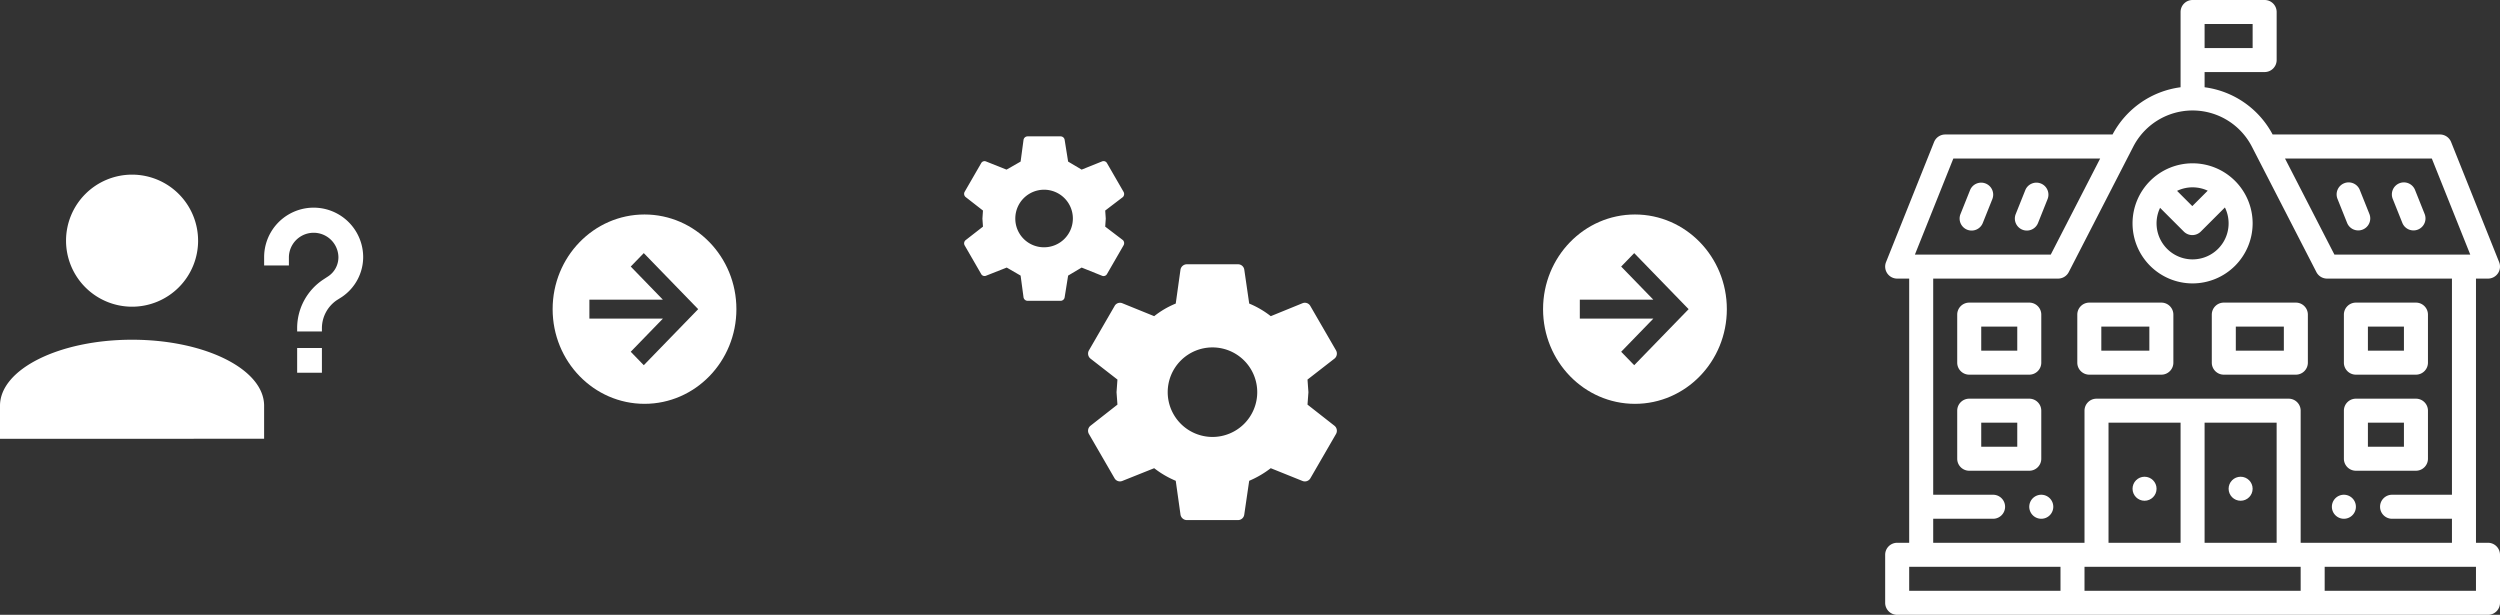 <svg xmlns="http://www.w3.org/2000/svg" width="1045" height="257" viewBox="0 0 1045 257">
  <rect x="0" y="0" width="1045" height="257" fill="#333333" stroke="none"/>
  <g id="Group_72" data-name="Group 72" transform="translate(-692 -403)">
    <path id="arrow-right-circle" d="M78.816,41.573c0,21.856-17.2,39.573-38.408,39.573S2,63.429,2,41.573,19.2,2,40.408,2,78.816,19.717,78.816,41.573M17.363,45.53H48.09L34.647,59.381,40.1,65,62.838,41.573,40.1,18.146l-5.454,5.619L48.09,37.616H17.363Z" transform="translate(921 490.655)" fill="#fff"/>
    <path id="arrow-right-circle-2" data-name="arrow-right-circle" d="M78.82,41.575c0,21.857-17.2,39.575-38.41,39.575S2,63.432,2,41.575,19.2,2,40.41,2,78.82,19.718,78.82,41.575M17.364,45.532H48.092L34.648,59.384,40.1,65,62.841,41.575,40.1,18.147l-5.454,5.62L48.092,37.617H17.364Z" transform="translate(1335 490.655)" fill="#fff"/>
    <path id="cogs" d="M106.121,127.645a18.713,18.713,0,1,0-18.713-18.713,18.743,18.743,0,0,0,18.713,18.713m39.717-13.519,11.3,8.86a2.682,2.682,0,0,1,.611,3.437l-10.693,18.484a2.672,2.672,0,0,1-3.284,1.146l-13.29-5.347a40.963,40.963,0,0,1-9.013,5.27l-2.062,14.13a2.634,2.634,0,0,1-2.6,2.291H95.428a2.711,2.711,0,0,1-2.673-2.291l-1.986-14.13a39.276,39.276,0,0,1-9.013-5.27L68.39,146.052a2.605,2.605,0,0,1-3.208-1.146L54.488,126.423a2.682,2.682,0,0,1,.611-3.437l11.3-8.86-.382-5.194.382-5.27L55.1,94.878a2.7,2.7,0,0,1-.611-3.437L65.182,72.957a2.56,2.56,0,0,1,3.208-1.222l13.366,5.423a36.7,36.7,0,0,1,9.013-5.27l1.986-14.207a2.715,2.715,0,0,1,2.673-2.215h21.386a2.634,2.634,0,0,1,2.6,2.215l2.062,14.207a38.163,38.163,0,0,1,9.013,5.27l13.29-5.423a2.625,2.625,0,0,1,3.284,1.222l10.693,18.484a2.7,2.7,0,0,1-.611,3.437l-11.3,8.784.382,5.27-.382,5.194M35.775,48.363A12.03,12.03,0,1,0,23.707,36.371,11.963,11.963,0,0,0,35.775,48.363m25.511-8.631L68.7,45.384a1.822,1.822,0,0,1,.229,2.215L62.05,59.514a1.633,1.633,0,0,1-2.062.764l-8.555-3.437L45.781,60.2,44.33,69.291a1.718,1.718,0,0,1-1.68,1.451H28.9a1.738,1.738,0,0,1-1.757-1.451L25.922,60.2l-5.8-3.361L11.41,60.278a1.6,1.6,0,0,1-1.986-.764L2.55,47.6a1.746,1.746,0,0,1,.382-2.215l7.256-5.652-.229-3.361.229-3.361L2.932,27.358a1.746,1.746,0,0,1-.382-2.215L9.424,13.228a1.6,1.6,0,0,1,1.986-.764L20.041,15.9l5.881-3.361,1.222-9.089A1.738,1.738,0,0,1,28.9,2H42.65a1.718,1.718,0,0,1,1.68,1.451l1.451,9.089L51.433,15.9l8.555-3.437a1.633,1.633,0,0,1,2.062.764l6.874,11.915a1.822,1.822,0,0,1-.229,2.215L61.286,33.01l.229,3.361Z" transform="translate(1092.692 458)" fill="#fff"/>
    <path id="account-question" d="M83.806,31.6A27.6,27.6,0,1,1,56.2,4a27.6,27.6,0,0,1,27.6,27.6m27.6,69.005v13.8H1v-13.8c0-15.25,24.7-27.6,55.2-27.6s55.2,12.352,55.2,27.6M135.56,76.455V86.806H125.209V76.455H135.56m-13.8-34.5H111.408V38.5a20.7,20.7,0,0,1,41.4,0,20.179,20.179,0,0,1-8.9,16.63l-2.07,1.311a14.2,14.2,0,0,0-6.279,11.731v1.38H125.209v-1.38a24.366,24.366,0,0,1,10.972-20.357l2-1.311a9.557,9.557,0,0,0,4.278-8,10.351,10.351,0,0,0-20.7,0Z" transform="translate(691 472)" fill="#fff"/>
    <g id="school" transform="translate(1480 403)">
      <path id="Path_17" data-name="Path 17" d="M125.02,412a5.02,5.02,0,1,0,5.02,5.02A5.024,5.024,0,0,0,125.02,412Z" transform="translate(-59.766 -205.195)" fill="#fff"/>
      <path id="Path_18" data-name="Path 18" d="M377.02,422.039a5.02,5.02,0,1,0-5.02-5.02A5.025,5.025,0,0,0,377.02,422.039Z" transform="translate(-185.273 -205.195)" fill="#fff"/>
      <path id="Path_19" data-name="Path 19" d="M251.98,226.883h-5.02V116.453h5.02a5.02,5.02,0,0,0,4.661-6.884l-20.078-50.2a5.02,5.02,0,0,0-4.661-3.155H161.957A37.742,37.742,0,0,0,133.52,36.473V30.117h25.1a5.02,5.02,0,0,0,5.02-5.02V5.02A5.02,5.02,0,0,0,158.617,0H128.5a5.02,5.02,0,0,0-5.02,5.02V36.473A37.743,37.743,0,0,0,95.043,56.219H25.1a5.02,5.02,0,0,0-4.661,3.155L.359,109.569a5.02,5.02,0,0,0,4.661,6.884h5.02v110.43H5.02A5.02,5.02,0,0,0,0,231.9V251.98A5.02,5.02,0,0,0,5.02,257H251.98a5.02,5.02,0,0,0,5.02-5.02V231.9A5.02,5.02,0,0,0,251.98,226.883ZM133.52,10.039H153.6V20.078H133.52Zm111.047,96.375H187.782L167.13,66.258H228.5ZM28.5,66.258H89.871L69.218,106.414H12.434Zm44.789,180.7H10.039V236.922H73.285Zm100.391,0H83.324V236.922h90.352ZM93.363,226.883v-50.2H123.48v50.2Zm40.156,0v-50.2h30.117v50.2Zm35.137-60.234H88.344a5.02,5.02,0,0,0-5.02,5.02v55.215H20.078V216.844h25.1a5.02,5.02,0,0,0,0-10.039h-25.1V116.453h52.2a5.019,5.019,0,0,0,4.464-2.724L103.7,61.311a27.884,27.884,0,0,1,49.594,0l26.958,52.418a5.019,5.019,0,0,0,4.464,2.724h52.2v90.352h-25.1a5.02,5.02,0,0,0,0,10.039h25.1v10.039H173.676V171.668A5.02,5.02,0,0,0,168.656,166.648Zm78.3,80.313H183.715V236.922h63.246Z" fill="#fff"/>
      <path id="Path_20" data-name="Path 20" d="M387.02,282.117h25.1a5.02,5.02,0,0,0,5.02-5.02V257.02a5.02,5.02,0,0,0-5.02-5.02h-25.1a5.02,5.02,0,0,0-5.02,5.02V277.1A5.02,5.02,0,0,0,387.02,282.117Zm5.02-20.078H407.1v10.039H392.039Z" transform="translate(-190.254 -125.508)" fill="#fff"/>
      <path id="Path_21" data-name="Path 21" d="M312.156,277.1V257.02a5.02,5.02,0,0,0-5.02-5.02H277.02a5.02,5.02,0,0,0-5.02,5.02V277.1a5.02,5.02,0,0,0,5.02,5.02h30.117A5.019,5.019,0,0,0,312.156,277.1Zm-10.039-5.02H282.039V262.039h20.078Z" transform="translate(-135.469 -125.508)" fill="#fff"/>
      <path id="Path_22" data-name="Path 22" d="M195.137,252H165.02a5.02,5.02,0,0,0-5.02,5.02V277.1a5.02,5.02,0,0,0,5.02,5.02h30.117a5.02,5.02,0,0,0,5.02-5.02V257.02A5.02,5.02,0,0,0,195.137,252Zm-5.02,20.078H170.039V262.039h20.078Z" transform="translate(-79.688 -125.508)" fill="#fff"/>
      <path id="Path_23" data-name="Path 23" d="M65.02,282.117h25.1a5.02,5.02,0,0,0,5.02-5.02V257.02a5.02,5.02,0,0,0-5.02-5.02H65.02A5.02,5.02,0,0,0,60,257.02V277.1A5.02,5.02,0,0,0,65.02,282.117Zm5.02-20.078H85.1v10.039H70.039Z" transform="translate(-29.883 -125.508)" fill="#fff"/>
      <path id="Path_24" data-name="Path 24" d="M387.02,362.117h25.1a5.02,5.02,0,0,0,5.02-5.02V337.02a5.02,5.02,0,0,0-5.02-5.02h-25.1a5.02,5.02,0,0,0-5.02,5.02V357.1A5.02,5.02,0,0,0,387.02,362.117Zm5.02-20.078H407.1v10.039H392.039Z" transform="translate(-190.254 -165.352)" fill="#fff"/>
      <path id="Path_25" data-name="Path 25" d="M95.137,357.1V337.02a5.02,5.02,0,0,0-5.02-5.02H65.02A5.02,5.02,0,0,0,60,337.02V357.1a5.02,5.02,0,0,0,5.02,5.02h25.1A5.019,5.019,0,0,0,95.137,357.1ZM85.1,352.078H70.039V342.039H85.1Z" transform="translate(-29.883 -165.352)" fill="#fff"/>
      <path id="Path_26" data-name="Path 26" d="M65.154,171.718a5.015,5.015,0,0,0,6.525-2.8l4.016-10.039a5.02,5.02,0,0,0-9.321-3.729l-4.016,10.039A5.02,5.02,0,0,0,65.154,171.718Z" transform="translate(-30.877 -75.701)" fill="#fff"/>
      <path id="Path_27" data-name="Path 27" d="M111.154,171.718a5.015,5.015,0,0,0,6.525-2.8l4.016-10.039a5.02,5.02,0,0,0-9.321-3.729l-4.016,10.039A5.02,5.02,0,0,0,111.154,171.718Z" transform="translate(-53.788 -75.701)" fill="#fff"/>
      <path id="Path_28" data-name="Path 28" d="M426.373,168.922a5.02,5.02,0,0,0,9.321-3.729l-4.016-10.039a5.02,5.02,0,1,0-9.321,3.729Z" transform="translate(-210.174 -75.702)" fill="#fff"/>
      <path id="Path_29" data-name="Path 29" d="M380.373,168.922a5.02,5.02,0,0,0,9.321-3.729l-4.016-10.039a5.02,5.02,0,1,0-9.321,3.729Z" transform="translate(-187.264 -75.702)" fill="#fff"/>
      <path id="Path_30" data-name="Path 30" d="M256.2,161.1a25.1,25.1,0,1,0-25.1,25.1A25.126,25.126,0,0,0,256.2,161.1Zm-25.1-15.059a14.963,14.963,0,0,1,6.326,1.4l-6.444,6.444-6.37-6.37A14.965,14.965,0,0,1,231.1,146.039Zm0,30.117a15.055,15.055,0,0,1-13.587-21.547l9.92,9.92a5.019,5.019,0,0,0,7.1,0l10.077-10.077a15.052,15.052,0,0,1-13.509,21.7Z" transform="translate(-102.598 -67.734)" fill="#fff"/>
      <circle id="Ellipse_5" data-name="Ellipse 5" cx="5.02" cy="5.02" r="5.02" transform="translate(103.402 199.275)" fill="#fff"/>
      <circle id="Ellipse_6" data-name="Ellipse 6" cx="5.02" cy="5.02" r="5.02" transform="translate(143.559 199.275)" fill="#fff"/>
    </g>
  </g>
</svg>
